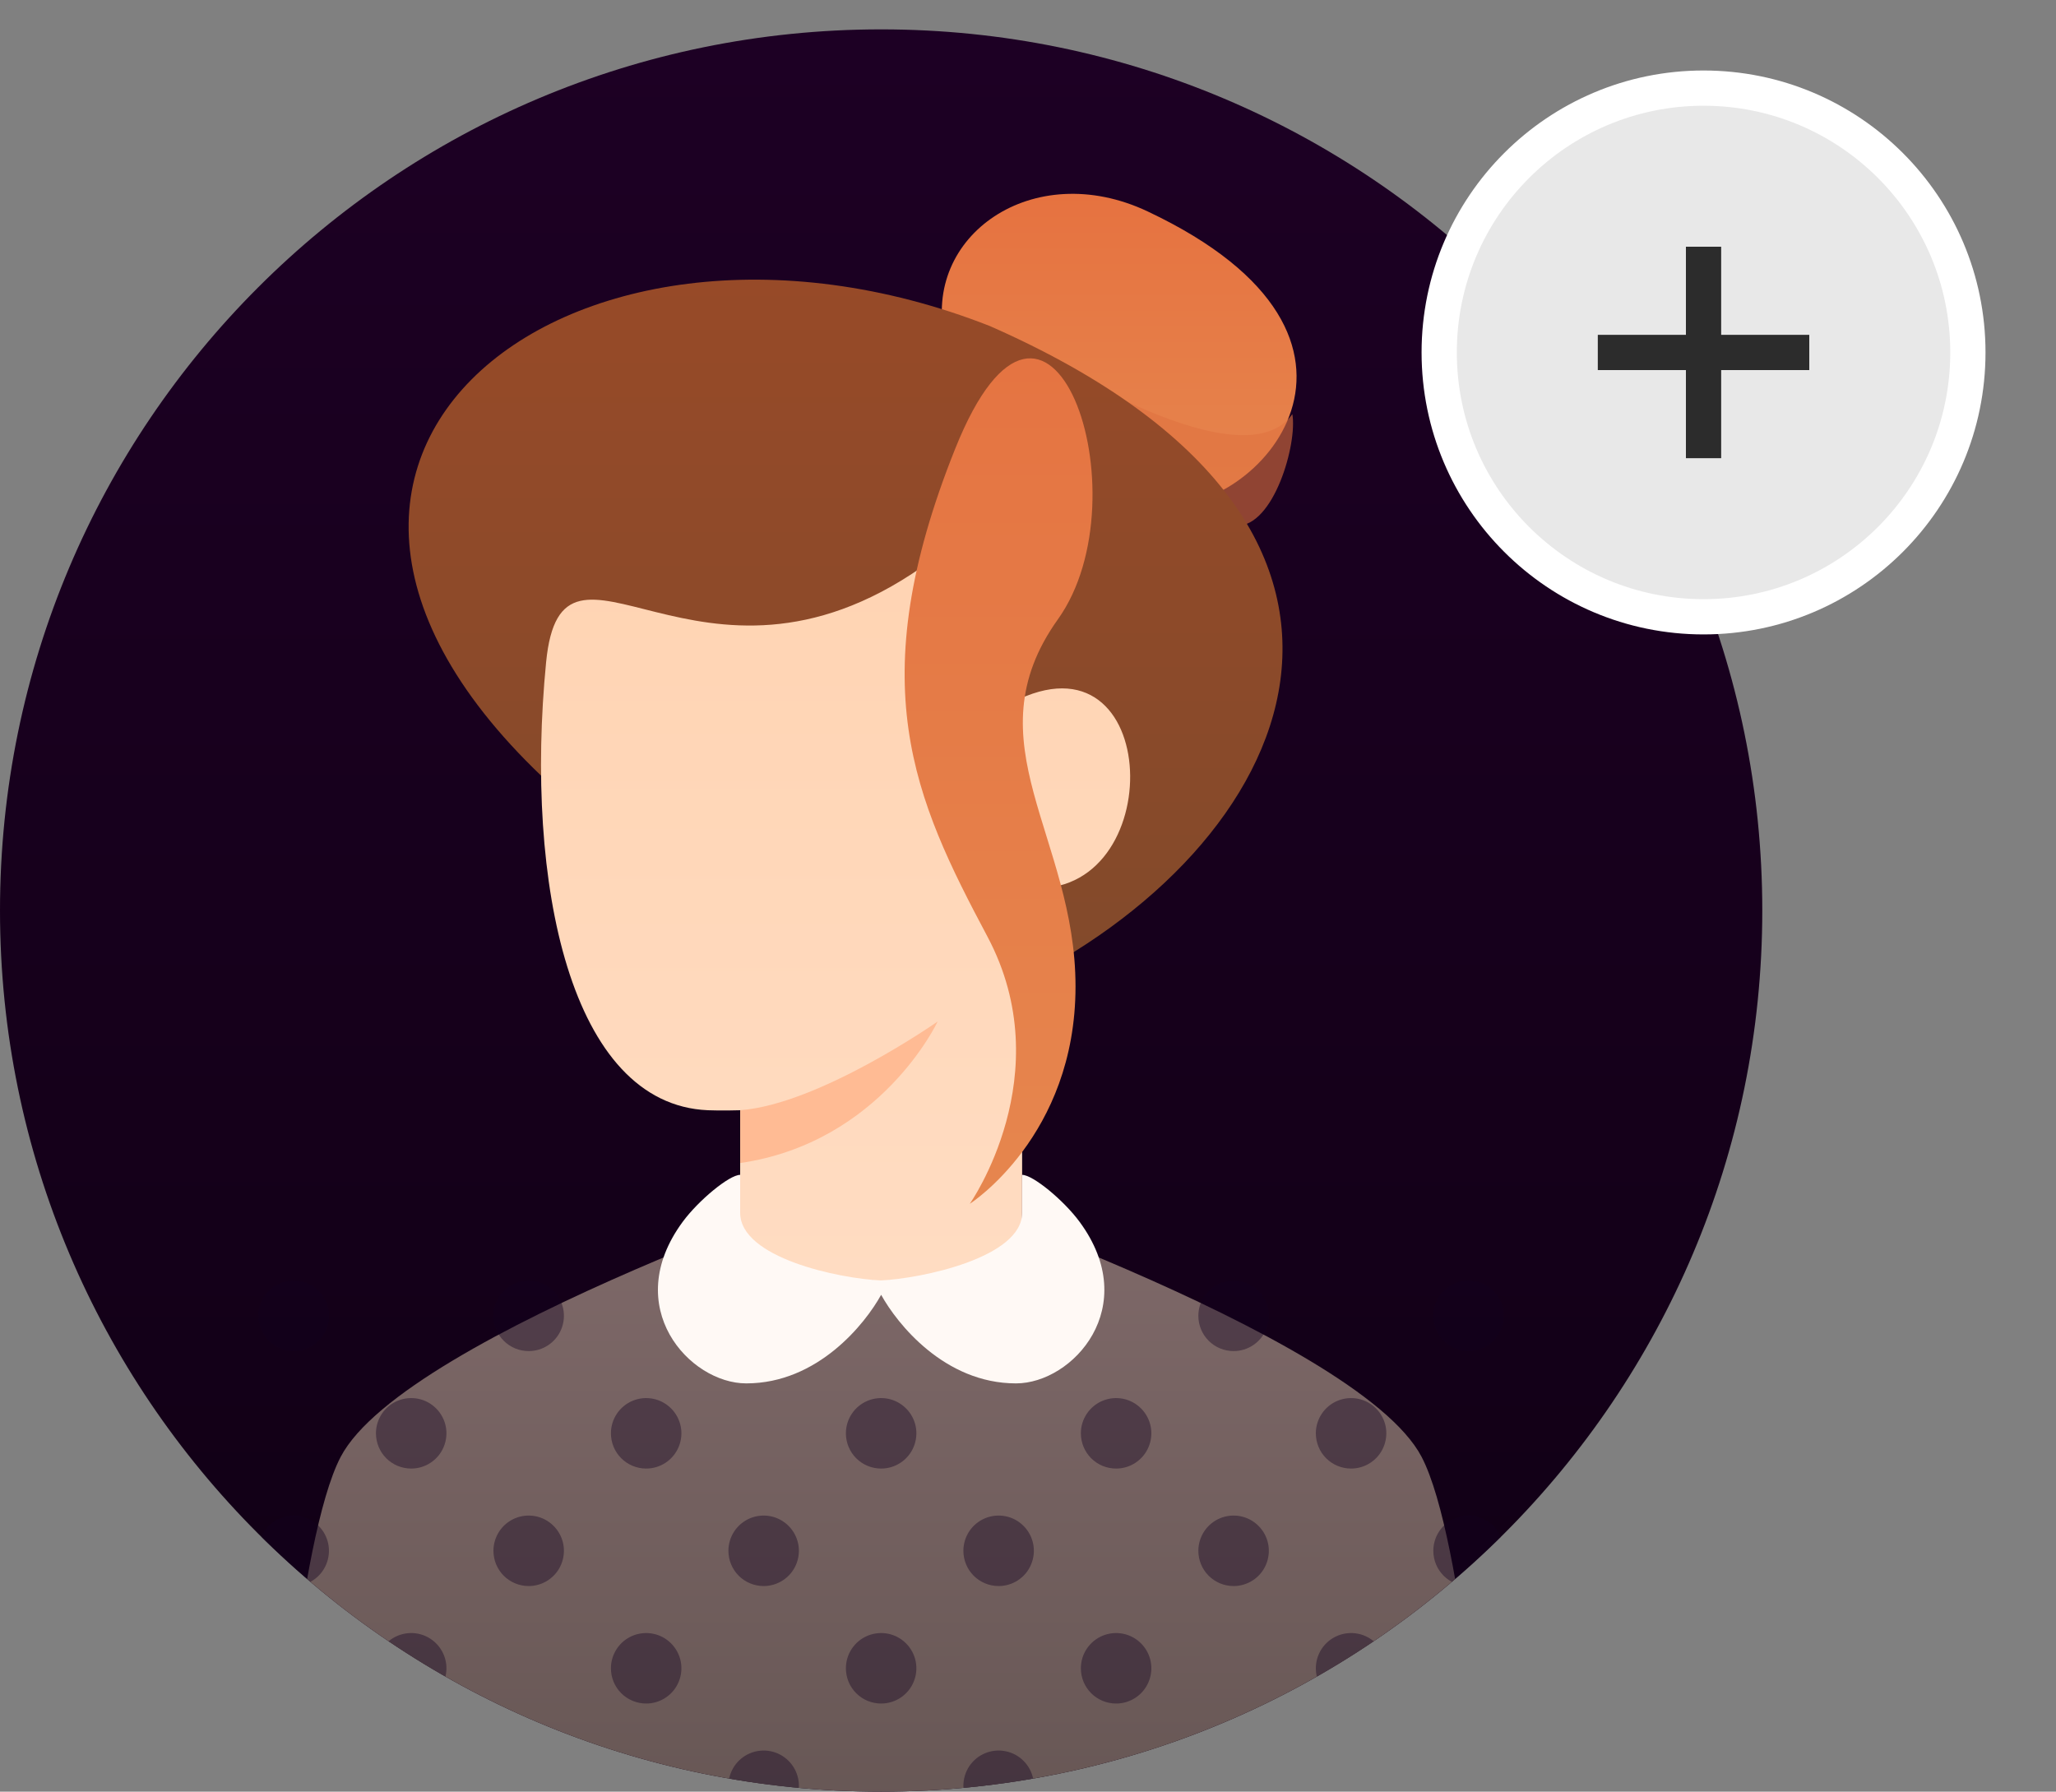 <svg width="70" height="61" viewBox="0 0 70 61" fill="none" xmlns="http://www.w3.org/2000/svg">
<rect x="0" y="0" width="70" height="61" fill="#808080" stroke="none"/>
<g clip-path="url(#clip0)">
<path d="M0 31C0 14.431 13.431 1 30 1V1C46.569 1 60 14.431 60 31V31C60 47.569 46.569 61 30 61V61C13.431 61 0 47.569 0 31V31Z" fill="url(#paint0_linear)"/>
<path d="M48.4 49.6C49.867 52.4 50.6 62.6 50.6 62.6H9.4C9.4 62.6 10.133 52.4 11.6 49.6C13.8 45.4 30 40 30 40C30 40 46.2 45.4 48.4 49.6Z" fill="url(#paint1_linear)"/>
<path opacity="0.4" d="M48.8 60.8C48.8 60.563 48.87 60.331 49.002 60.133C49.134 59.936 49.321 59.782 49.541 59.691C49.76 59.601 50.001 59.577 50.234 59.623C50.467 59.669 50.681 59.784 50.848 59.952C51.016 60.119 51.13 60.333 51.177 60.566C51.223 60.799 51.199 61.04 51.108 61.259C51.018 61.479 50.864 61.666 50.666 61.798C50.469 61.93 50.237 62 50 62C49.681 62 49.376 61.874 49.151 61.649C48.926 61.424 48.8 61.118 48.8 60.8V60.8ZM40.8 60.8C40.8 60.563 40.87 60.331 41.002 60.133C41.134 59.936 41.321 59.782 41.541 59.691C41.76 59.601 42.001 59.577 42.234 59.623C42.467 59.669 42.681 59.784 42.848 59.952C43.016 60.119 43.13 60.333 43.177 60.566C43.223 60.799 43.199 61.04 43.108 61.259C43.018 61.479 42.864 61.666 42.666 61.798C42.469 61.93 42.237 62 42 62C41.681 62 41.376 61.874 41.151 61.649C40.926 61.424 40.8 61.118 40.8 60.8ZM32.8 60.8C32.8 60.563 32.87 60.331 33.002 60.133C33.134 59.936 33.321 59.782 33.541 59.691C33.76 59.601 34.001 59.577 34.234 59.623C34.467 59.669 34.681 59.784 34.848 59.952C35.016 60.119 35.13 60.333 35.177 60.566C35.223 60.799 35.199 61.04 35.108 61.259C35.018 61.479 34.864 61.666 34.666 61.798C34.469 61.93 34.237 62 34 62C33.681 62 33.376 61.874 33.151 61.649C32.926 61.424 32.8 61.118 32.8 60.8ZM24.8 60.8C24.8 60.563 24.87 60.331 25.002 60.133C25.134 59.936 25.321 59.782 25.541 59.691C25.76 59.601 26.001 59.577 26.234 59.623C26.467 59.669 26.68 59.784 26.848 59.952C27.016 60.119 27.13 60.333 27.177 60.566C27.223 60.799 27.199 61.04 27.108 61.259C27.018 61.479 26.864 61.666 26.666 61.798C26.469 61.93 26.237 62 26 62C25.681 62 25.376 61.874 25.151 61.649C24.926 61.424 24.8 61.118 24.8 60.8ZM16.8 60.8C16.8 60.563 16.87 60.331 17.002 60.133C17.134 59.936 17.321 59.782 17.541 59.691C17.76 59.601 18.001 59.577 18.234 59.623C18.467 59.669 18.68 59.784 18.848 59.952C19.016 60.119 19.13 60.333 19.177 60.566C19.223 60.799 19.199 61.04 19.108 61.259C19.018 61.479 18.864 61.666 18.666 61.798C18.469 61.93 18.237 62 18 62C17.681 62 17.376 61.874 17.151 61.649C16.926 61.424 16.8 61.118 16.8 60.8ZM8.8 60.8C8.8 60.563 8.87 60.331 9.002 60.133C9.134 59.936 9.321 59.782 9.541 59.691C9.76 59.601 10.001 59.577 10.234 59.623C10.467 59.669 10.681 59.784 10.848 59.952C11.016 60.119 11.13 60.333 11.177 60.566C11.223 60.799 11.199 61.04 11.108 61.259C11.018 61.479 10.864 61.666 10.666 61.798C10.469 61.93 10.237 62 10 62C9.682 62 9.376 61.874 9.151 61.649C8.926 61.424 8.8 61.118 8.8 60.8V60.8ZM44.8 56.8C44.8 56.563 44.87 56.331 45.002 56.133C45.134 55.936 45.321 55.782 45.541 55.691C45.76 55.601 46.001 55.577 46.234 55.623C46.467 55.669 46.681 55.784 46.848 55.952C47.016 56.119 47.13 56.333 47.177 56.566C47.223 56.799 47.199 57.04 47.108 57.259C47.018 57.479 46.864 57.666 46.666 57.798C46.469 57.93 46.237 58 46 58C45.681 58 45.376 57.874 45.151 57.649C44.926 57.424 44.8 57.118 44.8 56.8ZM36.8 56.8C36.8 56.563 36.87 56.331 37.002 56.133C37.134 55.936 37.321 55.782 37.541 55.691C37.76 55.601 38.001 55.577 38.234 55.623C38.467 55.669 38.681 55.784 38.848 55.952C39.016 56.119 39.13 56.333 39.177 56.566C39.223 56.799 39.199 57.04 39.108 57.259C39.018 57.479 38.864 57.666 38.666 57.798C38.469 57.93 38.237 58 38 58C37.681 58 37.376 57.874 37.151 57.649C36.926 57.424 36.8 57.118 36.8 56.8ZM28.8 56.8C28.8 56.563 28.87 56.331 29.002 56.133C29.134 55.936 29.321 55.782 29.541 55.691C29.76 55.601 30.001 55.577 30.234 55.623C30.467 55.669 30.68 55.784 30.848 55.952C31.016 56.119 31.13 56.333 31.177 56.566C31.223 56.799 31.199 57.04 31.108 57.259C31.018 57.479 30.864 57.666 30.666 57.798C30.469 57.93 30.237 58 30 58C29.681 58 29.376 57.874 29.151 57.649C28.926 57.424 28.8 57.118 28.8 56.8V56.8ZM20.8 56.8C20.8 56.563 20.87 56.331 21.002 56.133C21.134 55.936 21.321 55.782 21.541 55.691C21.76 55.601 22.001 55.577 22.234 55.623C22.467 55.669 22.68 55.784 22.848 55.952C23.016 56.119 23.13 56.333 23.177 56.566C23.223 56.799 23.199 57.04 23.108 57.259C23.018 57.479 22.864 57.666 22.666 57.798C22.469 57.93 22.237 58 22 58C21.681 58 21.376 57.874 21.151 57.649C20.926 57.424 20.8 57.118 20.8 56.8ZM12.8 56.8C12.8 56.563 12.87 56.331 13.002 56.133C13.134 55.936 13.321 55.782 13.541 55.691C13.76 55.601 14.001 55.577 14.234 55.623C14.467 55.669 14.681 55.784 14.848 55.952C15.016 56.119 15.13 56.333 15.177 56.566C15.223 56.799 15.199 57.04 15.108 57.259C15.018 57.479 14.864 57.666 14.666 57.798C14.469 57.93 14.237 58 14 58C13.681 58 13.376 57.874 13.151 57.649C12.926 57.424 12.8 57.118 12.8 56.8ZM48.8 52.8C48.8 52.563 48.87 52.331 49.002 52.133C49.134 51.936 49.321 51.782 49.541 51.691C49.76 51.601 50.001 51.577 50.234 51.623C50.467 51.669 50.681 51.784 50.848 51.952C51.016 52.119 51.13 52.333 51.177 52.566C51.223 52.799 51.199 53.04 51.108 53.259C51.018 53.479 50.864 53.666 50.666 53.798C50.469 53.93 50.237 54 50 54C49.681 54 49.376 53.874 49.151 53.649C48.926 53.424 48.8 53.118 48.8 52.8V52.8ZM40.8 52.8C40.8 52.563 40.87 52.331 41.002 52.133C41.134 51.936 41.321 51.782 41.541 51.691C41.76 51.601 42.001 51.577 42.234 51.623C42.467 51.669 42.681 51.784 42.848 51.952C43.016 52.119 43.13 52.333 43.177 52.566C43.223 52.799 43.199 53.04 43.108 53.259C43.018 53.479 42.864 53.666 42.666 53.798C42.469 53.93 42.237 54 42 54C41.681 54 41.376 53.874 41.151 53.649C40.926 53.424 40.8 53.118 40.8 52.8ZM32.8 52.8C32.8 52.563 32.87 52.331 33.002 52.133C33.134 51.936 33.321 51.782 33.541 51.691C33.76 51.601 34.001 51.577 34.234 51.623C34.467 51.669 34.681 51.784 34.848 51.952C35.016 52.119 35.13 52.333 35.177 52.566C35.223 52.799 35.199 53.04 35.108 53.259C35.018 53.479 34.864 53.666 34.666 53.798C34.469 53.93 34.237 54 34 54C33.681 54 33.376 53.874 33.151 53.649C32.926 53.424 32.8 53.118 32.8 52.8ZM24.8 52.8C24.8 52.563 24.87 52.331 25.002 52.133C25.134 51.936 25.321 51.782 25.541 51.691C25.76 51.601 26.001 51.577 26.234 51.623C26.467 51.669 26.68 51.784 26.848 51.952C27.016 52.119 27.13 52.333 27.177 52.566C27.223 52.799 27.199 53.04 27.108 53.259C27.018 53.479 26.864 53.666 26.666 53.798C26.469 53.93 26.237 54 26 54C25.681 54 25.376 53.874 25.151 53.649C24.926 53.424 24.8 53.118 24.8 52.8ZM16.8 52.8C16.8 52.563 16.87 52.331 17.002 52.133C17.134 51.936 17.321 51.782 17.541 51.691C17.76 51.601 18.001 51.577 18.234 51.623C18.467 51.669 18.68 51.784 18.848 51.952C19.016 52.119 19.13 52.333 19.177 52.566C19.223 52.799 19.199 53.04 19.108 53.259C19.018 53.479 18.864 53.666 18.666 53.798C18.469 53.93 18.237 54 18 54C17.681 54 17.376 53.874 17.151 53.649C16.926 53.424 16.8 53.118 16.8 52.8ZM8.8 52.8C8.8 52.563 8.87 52.331 9.002 52.133C9.134 51.936 9.321 51.782 9.541 51.691C9.76 51.601 10.001 51.577 10.234 51.623C10.467 51.669 10.681 51.784 10.848 51.952C11.016 52.119 11.13 52.333 11.177 52.566C11.223 52.799 11.199 53.04 11.108 53.259C11.018 53.479 10.864 53.666 10.666 53.798C10.469 53.93 10.237 54 10 54C9.682 54 9.376 53.874 9.151 53.649C8.926 53.424 8.8 53.118 8.8 52.8V52.8ZM44.8 48.8C44.8 48.563 44.87 48.331 45.002 48.133C45.134 47.936 45.321 47.782 45.541 47.691C45.76 47.601 46.001 47.577 46.234 47.623C46.467 47.669 46.681 47.784 46.848 47.952C47.016 48.119 47.13 48.333 47.177 48.566C47.223 48.799 47.199 49.04 47.108 49.259C47.018 49.479 46.864 49.666 46.666 49.798C46.469 49.93 46.237 50 46 50C45.681 50 45.376 49.874 45.151 49.649C44.926 49.424 44.8 49.118 44.8 48.8ZM36.8 48.8C36.8 48.563 36.87 48.331 37.002 48.133C37.134 47.936 37.321 47.782 37.541 47.691C37.76 47.601 38.001 47.577 38.234 47.623C38.467 47.669 38.681 47.784 38.848 47.952C39.016 48.119 39.13 48.333 39.177 48.566C39.223 48.799 39.199 49.04 39.108 49.259C39.018 49.479 38.864 49.666 38.666 49.798C38.469 49.93 38.237 50 38 50C37.681 50 37.376 49.874 37.151 49.649C36.926 49.424 36.8 49.118 36.8 48.8ZM28.8 48.8C28.8 48.563 28.87 48.331 29.002 48.133C29.134 47.936 29.321 47.782 29.541 47.691C29.76 47.601 30.001 47.577 30.234 47.623C30.467 47.669 30.68 47.784 30.848 47.952C31.016 48.119 31.13 48.333 31.177 48.566C31.223 48.799 31.199 49.04 31.108 49.259C31.018 49.479 30.864 49.666 30.666 49.798C30.469 49.93 30.237 50 30 50C29.681 50 29.376 49.874 29.151 49.649C28.926 49.424 28.8 49.118 28.8 48.8V48.8ZM20.8 48.8C20.8 48.563 20.87 48.331 21.002 48.133C21.134 47.936 21.321 47.782 21.541 47.691C21.76 47.601 22.001 47.577 22.234 47.623C22.467 47.669 22.68 47.784 22.848 47.952C23.016 48.119 23.13 48.333 23.177 48.566C23.223 48.799 23.199 49.04 23.108 49.259C23.018 49.479 22.864 49.666 22.666 49.798C22.469 49.93 22.237 50 22 50C21.681 50 21.376 49.874 21.151 49.649C20.926 49.424 20.8 49.118 20.8 48.8ZM12.8 48.8C12.8 48.563 12.87 48.331 13.002 48.133C13.134 47.936 13.321 47.782 13.541 47.691C13.76 47.601 14.001 47.577 14.234 47.623C14.467 47.669 14.681 47.784 14.848 47.952C15.016 48.119 15.13 48.333 15.177 48.566C15.223 48.799 15.199 49.04 15.108 49.259C15.018 49.479 14.864 49.666 14.666 49.798C14.469 49.93 14.237 50 14 50C13.681 50 13.376 49.874 13.151 49.649C12.926 49.424 12.8 49.118 12.8 48.8ZM48.8 44.8C48.8 44.563 48.87 44.331 49.002 44.133C49.134 43.936 49.321 43.782 49.541 43.691C49.76 43.601 50.001 43.577 50.234 43.623C50.467 43.669 50.681 43.784 50.848 43.952C51.016 44.119 51.13 44.333 51.177 44.566C51.223 44.799 51.199 45.04 51.108 45.259C51.018 45.479 50.864 45.666 50.666 45.798C50.469 45.93 50.237 46 50 46C49.681 46 49.376 45.874 49.151 45.649C48.926 45.424 48.8 45.118 48.8 44.8V44.8ZM40.8 44.8C40.8 44.563 40.87 44.331 41.002 44.133C41.134 43.936 41.321 43.782 41.541 43.691C41.76 43.601 42.001 43.577 42.234 43.623C42.467 43.669 42.681 43.784 42.848 43.952C43.016 44.119 43.13 44.333 43.177 44.566C43.223 44.799 43.199 45.04 43.108 45.259C43.018 45.479 42.864 45.666 42.666 45.798C42.469 45.93 42.237 46 42 46C41.681 46 41.376 45.874 41.151 45.649C40.926 45.424 40.8 45.118 40.8 44.8V44.8ZM16.8 44.8C16.8 44.563 16.87 44.331 17.002 44.133C17.134 43.936 17.321 43.782 17.541 43.691C17.76 43.601 18.001 43.577 18.234 43.623C18.467 43.669 18.68 43.784 18.848 43.952C19.016 44.119 19.13 44.333 19.177 44.566C19.223 44.799 19.199 45.04 19.108 45.259C19.018 45.479 18.864 45.666 18.666 45.798C18.469 45.93 18.237 46 18 46C17.681 46 17.376 45.874 17.151 45.649C16.926 45.424 16.8 45.118 16.8 44.8V44.8ZM8.8 44.8C8.8 44.563 8.87 44.331 9.002 44.133C9.134 43.936 9.321 43.782 9.541 43.691C9.76 43.601 10.001 43.577 10.234 43.623C10.467 43.669 10.681 43.784 10.848 43.952C11.016 44.119 11.13 44.333 11.177 44.566C11.223 44.799 11.199 45.04 11.108 45.259C11.018 45.479 10.864 45.666 10.666 45.798C10.469 45.93 10.237 46 10 46C9.682 46 9.376 45.874 9.151 45.649C8.926 45.424 8.8 45.118 8.8 44.8V44.8Z" fill="#13001E"/>
<path d="M32.173 11.54C31.373 8.04 35.166 5.354 39.073 7.198C48.273 11.54 42.8 17.6 39.4 17.2C36 16.8 32.973 15.04 32.173 11.54Z" fill="url(#paint2_linear)"/>
<g style="mix-blend-mode:multiply" opacity="0.6">
<path d="M35.5 12.1C35.5 12.1 42.3 16.5 44 14.1C44.175 15.102 43.369 17.933 42.1 17.9C38.305 17.801 35.5 12.1 35.5 12.1Z" fill="#E0713F"/>
</g>
<path d="M34.4 33.6C30.103 35.664 29.476 35.554 20 27.8C5.7 16.1 19.2 5.4 33.7 11.1C49.4 18 44.14 28.921 34.4 33.6Z" fill="url(#paint3_linear)"/>
<path d="M34.8 41.8C33.333 44.2 26.666 44.2 25.2 41.8V37.8C25.2 37.8 24.547 37.82 24.1 37.8C19.422 37.6 17.858 30.075 18.593 22.548C19.13 17.035 23.8 24.6 31.4 19.3C31.1 25.1 33.6 24.5 34.7 23.8C39.7 21.5 39.742 30.928 34.8 30.2V41.8Z" fill="url(#paint4_linear)"/>
<path d="M25.2 37.799C27.899 37.599 31.924 34.779 31.924 34.779C31.924 34.779 29.999 38.898 25.2 39.598L25.2 37.799Z" fill="#FFBB94"/>
<path d="M34.8 41.292V40C35.167 40 36.217 40.866 36.757 41.6C38.892 44.5 36.524 47.1 34.592 47.1C32.155 47.1 30.54 45.064 30 44.084C29.46 45.064 27.845 47.1 25.407 47.1C23.476 47.1 21.108 44.5 23.243 41.6C23.783 40.866 24.833 40 25.2 40V41.292C25.2 42.822 28.548 43.53 29.993 43.595C31.361 43.53 34.8 42.822 34.8 41.292Z" fill="#FFF9F5"/>
<path d="M32.518 15.286C29.318 23.286 31.118 27.186 33.618 31.886C36.118 36.586 33.018 40.986 33.018 40.986C33.018 40.986 36.618 38.686 36.618 33.586C36.618 28.486 33.018 25.286 36.018 21.086C39.018 16.886 35.718 7.286 32.518 15.286Z" fill="url(#paint5_linear)"/>
</g>
<circle cx="58" cy="12" r="9" fill="#E8E8E8" stroke="white" stroke-width="1.2"/>
<path d="M58 15L58 9" stroke="#2C2C2C" stroke-width="1.2" stroke-linecap="square"/>
<path d="M61 12L55 12" stroke="#2C2C2C" stroke-width="1.2" stroke-linecap="square"/>
<defs>
<linearGradient id="paint0_linear" x1="30" y1="1" x2="30" y2="61" gradientUnits="userSpaceOnUse">
<stop stop-color="#1D0024"/>
<stop offset="1" stop-color="#100014"/>
</linearGradient>
<linearGradient id="paint1_linear" x1="30" y1="40" x2="30" y2="62.6" gradientUnits="userSpaceOnUse">
<stop stop-color="#806A6A"/>
<stop offset="1" stop-color="#665654"/>
</linearGradient>
<linearGradient id="paint2_linear" x1="38.104" y1="17.219" x2="38.104" y2="6.599" gradientUnits="userSpaceOnUse">
<stop stop-color="#E6864E"/>
<stop offset="1" stop-color="#E67240"/>
</linearGradient>
<linearGradient id="paint3_linear" x1="28.789" y1="34.737" x2="28.789" y2="9.521" gradientUnits="userSpaceOnUse">
<stop stop-color="#814A2B"/>
<stop offset="1" stop-color="#974A28"/>
</linearGradient>
<linearGradient id="paint4_linear" x1="28.449" y1="19.3" x2="28.449" y2="43.6" gradientUnits="userSpaceOnUse">
<stop stop-color="#FFD4B3"/>
<stop offset="1" stop-color="#FFDCC2"/>
</linearGradient>
<linearGradient id="paint5_linear" x1="33.998" y1="40.986" x2="33.998" y2="12.2" gradientUnits="userSpaceOnUse">
<stop stop-color="#E6864E"/>
<stop offset="1" stop-color="#E57442"/>
</linearGradient>
<clipPath id="clip0">
<path d="M0 31C0 14.431 13.431 1 30 1V1C46.569 1 60 14.431 60 31V31C60 47.569 46.569 61 30 61V61C13.431 61 0 47.569 0 31V31Z" fill="white"/>
</clipPath>
</defs>
</svg>
